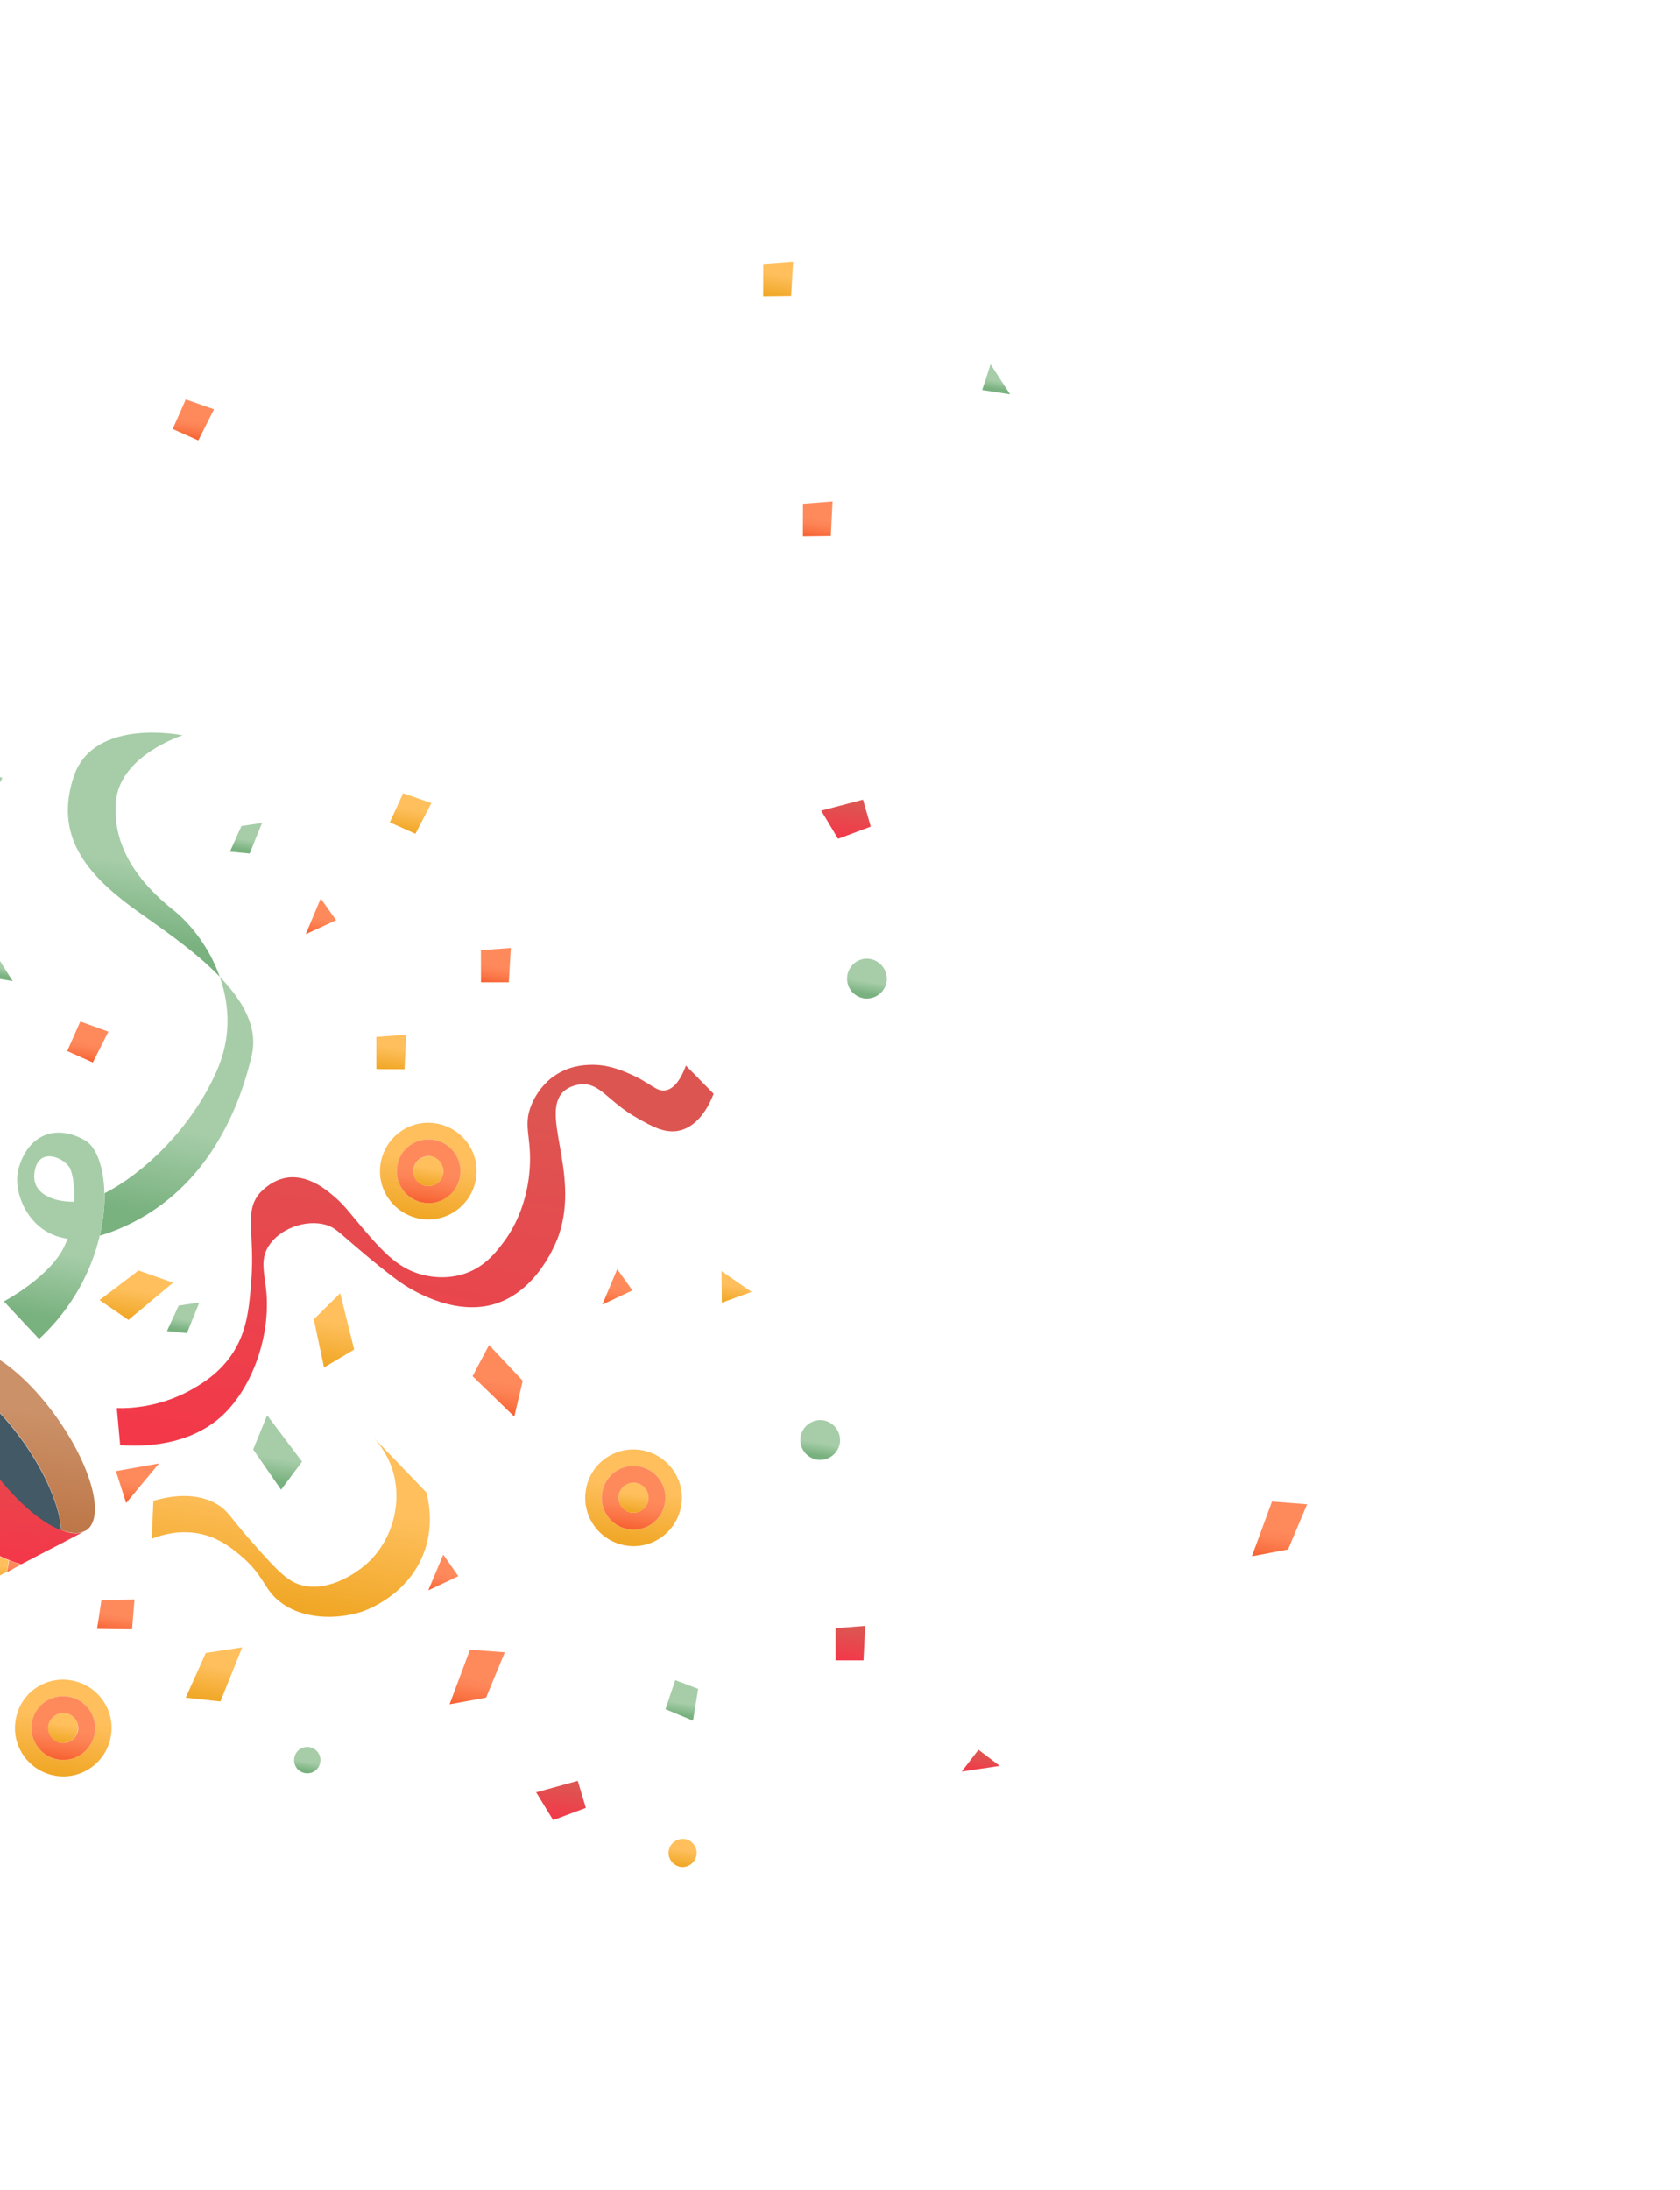 <svg width="175" height="228" viewBox="0 0 175 228" fill="none" xmlns="http://www.w3.org/2000/svg">
<path d="M100.179 184.424L101.922 182.155L104.137 183.835" fill="url(#paint0_linear_221_2009)"/>
<path d="M32.228 181.884C32.98 182.006 33.484 182.707 33.361 183.459C33.238 184.211 32.538 184.715 31.786 184.592C31.034 184.469 30.53 183.769 30.653 183.017C30.776 182.264 31.476 181.761 32.228 181.884Z" fill="url(#paint1_linear_221_2009)"/>
<path d="M66.805 150.963C69.548 151.42 71.417 153.997 70.96 156.739C70.504 159.481 67.927 161.35 65.184 160.894C62.442 160.437 60.573 157.86 61.03 155.118C61.453 152.361 64.063 150.507 66.805 150.963ZM69.271 156.454C69.566 154.648 68.326 152.947 66.521 152.652C64.715 152.358 63.014 153.597 62.719 155.403C62.424 157.208 63.664 158.91 65.469 159.205C67.275 159.499 68.976 158.26 69.271 156.454Z" fill="url(#paint2_linear_221_2009)"/>
<path d="M66.52 152.652C68.326 152.947 69.566 154.649 69.271 156.454C68.976 158.26 67.275 159.499 65.469 159.205C63.663 158.91 62.424 157.208 62.718 155.403C63.028 153.563 64.715 152.358 66.52 152.652ZM67.533 156.189C67.666 155.32 67.075 154.542 66.255 154.39C65.386 154.257 64.608 154.848 64.456 155.668C64.323 156.537 64.914 157.315 65.734 157.467C66.603 157.6 67.381 157.009 67.533 156.189Z" fill="url(#paint3_linear_221_2009)"/>
<path d="M66.255 154.39C67.124 154.523 67.7 155.335 67.533 156.189C67.4 157.058 66.603 157.6 65.734 157.467C64.866 157.335 64.323 156.537 64.456 155.669C64.589 154.8 65.401 154.223 66.255 154.39Z" fill="url(#paint4_linear_221_2009)"/>
<path d="M45.425 116.952C48.167 117.409 50.036 119.986 49.579 122.728C49.123 125.47 46.546 127.34 43.804 126.883C41.062 126.426 39.192 123.85 39.649 121.107C40.106 118.365 42.682 116.496 45.425 116.952ZM47.924 122.458C48.219 120.652 46.979 118.951 45.174 118.656C43.368 118.361 41.667 119.601 41.372 121.407C41.077 123.212 42.317 124.914 44.122 125.208C45.894 125.489 47.63 124.263 47.924 122.458Z" fill="url(#paint5_linear_221_2009)"/>
<path d="M45.174 118.656C46.979 118.951 48.219 120.652 47.924 122.458C47.63 124.263 45.928 125.503 44.122 125.208C42.317 124.914 41.077 123.212 41.372 121.407C41.633 119.587 43.368 118.361 45.174 118.656ZM46.153 122.178C46.285 121.309 45.694 120.531 44.874 120.379C44.005 120.246 43.228 120.837 43.076 121.657C42.943 122.526 43.534 123.304 44.354 123.456C45.223 123.589 46.035 123.013 46.153 122.178Z" fill="url(#paint6_linear_221_2009)"/>
<path d="M44.874 120.379C45.743 120.512 46.319 121.324 46.153 122.178C46.02 123.047 45.223 123.589 44.354 123.456C43.485 123.324 42.943 122.526 43.075 121.658C43.228 120.837 44.039 120.261 44.874 120.379Z" fill="url(#paint7_linear_221_2009)"/>
<path d="M7.403 174.933C10.145 175.389 12.014 177.966 11.557 180.708C11.101 183.451 8.524 185.32 5.782 184.863C3.04 184.407 1.17 181.83 1.627 179.088C2.05 176.331 4.626 174.462 7.403 174.933ZM9.868 180.424C10.163 178.618 8.923 176.917 7.118 176.622C5.312 176.327 3.611 177.567 3.316 179.372C3.021 181.178 4.261 182.88 6.067 183.174C7.838 183.454 9.559 182.263 9.868 180.424Z" fill="url(#paint8_linear_221_2009)"/>
<path d="M7.118 176.622C8.924 176.917 10.163 178.618 9.869 180.424C9.574 182.229 7.872 183.469 6.067 183.174C4.261 182.88 3.022 181.178 3.316 179.373C3.577 177.552 5.313 176.327 7.118 176.622ZM8.131 180.158C8.264 179.29 7.673 178.512 6.853 178.36C5.984 178.227 5.206 178.818 5.054 179.638C4.921 180.507 5.512 181.285 6.332 181.437C7.167 181.555 7.964 181.013 8.131 180.158Z" fill="url(#paint9_linear_221_2009)"/>
<path d="M6.819 178.345C7.687 178.478 8.264 179.29 8.097 180.144C7.964 181.013 7.167 181.555 6.298 181.422C5.429 181.29 4.887 180.492 5.02 179.623C5.172 178.803 5.984 178.227 6.819 178.345Z" fill="url(#paint10_linear_221_2009)"/>
<path d="M71.347 191.448C72.133 191.586 72.69 192.349 72.552 193.135C72.415 193.922 71.652 194.479 70.866 194.341C70.079 194.204 69.522 193.44 69.66 192.654C69.797 191.868 70.546 191.345 71.347 191.448Z" fill="url(#paint11_linear_221_2009)"/>
<path d="M60.187 185.393L61.026 188.21L57.62 189.481L55.849 186.584L60.187 185.393Z" fill="url(#paint12_linear_221_2009)"/>
<path d="M89.897 83.25L90.702 86.053L87.296 87.323L85.54 84.392L89.897 83.25Z" fill="url(#paint13_linear_221_2009)"/>
<path d="M85.775 147.863C86.896 148.064 87.652 149.114 87.484 150.25C87.283 151.371 86.233 152.127 85.097 151.959C83.976 151.758 83.221 150.708 83.388 149.572C83.589 148.451 84.639 147.696 85.775 147.863Z" fill="url(#paint14_linear_221_2009)"/>
<path d="M90.643 99.836C91.764 100.037 92.519 101.087 92.352 102.223C92.151 103.344 91.101 104.1 89.965 103.933C88.844 103.731 88.088 102.681 88.256 101.545C88.471 100.39 89.522 99.635 90.643 99.836Z" fill="url(#paint15_linear_221_2009)"/>
<path d="M72.726 175.818L72.185 179.128L69.318 177.933L70.339 174.91L72.726 175.818Z" fill="url(#paint16_linear_221_2009)"/>
<path d="M78.29 134.493L75.19 135.613L75.152 132.336L78.29 134.493Z" fill="url(#paint17_linear_221_2009)"/>
<path d="M53.212 98.688L53.002 102.261L50.103 102.26L50.095 98.915L53.212 98.688Z" fill="url(#paint18_linear_221_2009)"/>
<path d="M86.722 52.211L86.545 55.798L83.632 55.831L83.638 52.452L86.722 52.211Z" fill="url(#paint19_linear_221_2009)"/>
<path d="M90.124 169.262L89.947 172.85L87.049 172.849L87.041 169.504L90.124 169.262Z" fill="url(#paint20_linear_221_2009)"/>
<path d="M71.449 110.933L74.332 113.866C74.088 114.526 73.03 117.17 70.791 117.695C69.27 118.046 67.917 117.262 66.394 116.405C63.315 114.675 62.542 112.732 60.546 112.879C60.463 112.883 59.589 112.95 58.875 113.487C56.035 115.686 60.466 121.943 58.21 128.58C58.069 129.002 56.126 134.446 51.4 135.792C46.95 137.055 42.368 133.954 41.747 133.526C40.816 132.883 38.804 131.292 36.958 129.691C35.218 128.217 34.878 127.789 33.952 127.51C31.797 126.904 29.057 127.938 27.937 129.791C27.075 131.231 27.567 132.611 27.734 134.373C28.201 139.084 26.283 144.377 23.267 147.265C19.654 150.7 14.464 150.598 12.517 150.444L12.165 146.589C13.675 146.635 16.613 146.451 19.699 144.802C20.758 144.211 22.605 143.195 24.046 141.159C25.716 138.778 25.939 136.297 26.172 133.419C26.575 128.278 25.375 126.111 27.103 124.157C27.244 124.017 28.334 122.795 29.994 122.585C32.117 122.331 33.939 123.801 34.846 124.594C35.611 125.246 36.004 125.737 36.59 126.433C39.346 129.754 40.925 131.602 43.211 132.465C43.735 132.651 45.898 133.422 48.386 132.601C50.596 131.863 51.794 130.204 52.563 129.167C54.914 125.952 55.168 122.278 55.204 121.166C55.317 118.195 54.459 117.101 55.396 114.927C56.156 113.162 57.411 112.212 57.683 112.048C59.195 110.968 60.763 110.879 61.375 110.86C63.142 110.776 64.515 111.328 65.568 111.781C67.843 112.761 68.361 113.709 69.376 113.502C69.949 113.387 70.746 112.844 71.449 110.933Z" fill="url(#paint21_linear_221_2009)"/>
<path d="M44.415 155.369C44.671 156.365 45.147 158.623 44.288 161.273C42.691 166.1 38.027 167.674 37.653 167.795C35.132 168.601 31.573 168.638 29.164 166.755C27.38 165.382 27.601 164.028 24.925 161.829C24.004 161.069 22.913 160.237 21.297 159.783C18.842 159.127 16.728 159.827 15.805 160.195L15.978 156.243C17.867 155.688 20.48 155.324 22.657 156.625C23.773 157.306 23.922 157.894 26.03 160.292C28.578 163.161 29.838 164.629 31.4 165.021C34.477 165.823 37.453 163.401 37.881 163.062C40.604 160.853 41.8 157.141 41.097 153.819C40.669 151.823 39.613 150.442 38.993 149.732L44.415 155.369Z" fill="url(#paint22_linear_221_2009)"/>
<path d="M22.892 101.69C25.286 104.171 26.883 106.912 26.236 109.814C24.802 116.041 21.028 124.802 11.423 128.313C11.049 128.434 10.723 128.535 10.398 128.637C10.755 127.059 10.918 125.56 10.892 124.219C14.901 122.202 19.915 117.478 22.529 111.599C24.133 108.062 23.921 104.63 22.892 101.69Z" fill="url(#paint23_linear_221_2009)"/>
<path d="M18.04 94.728C19.843 96.149 21.825 98.653 22.892 101.69C20.144 98.815 16.309 96.317 13.734 94.444C8.944 90.89 5.621 86.922 7.706 80.775C9.824 74.642 19.026 76.553 19.026 76.553C19.026 76.553 12.502 78.614 12.08 83.424C11.653 88.152 14.501 91.915 18.04 94.728Z" fill="url(#paint24_linear_221_2009)"/>
<path d="M7.037 128.96C2.747 128.359 1.279 123.822 1.934 121.648C2.955 118.062 5.827 117.004 8.839 118.705C10.037 119.382 10.819 121.49 10.877 124.253C10.904 125.593 10.774 127.107 10.383 128.67C9.556 132.179 7.626 136.098 4.071 139.397L0.403 135.482C0.403 135.482 4.15 133.513 6.082 130.803C6.482 130.25 6.794 129.62 7.037 128.96ZM7.729 125.111C7.795 123.65 7.608 122.402 7.338 121.722C6.893 120.604 3.861 119.137 3.574 122.234C3.43 123.782 4.599 124.527 5.812 124.889C6.467 125.05 7.084 125.115 7.729 125.111Z" fill="url(#paint25_linear_221_2009)"/>
<path d="M4.495 148.88L6.257 151.331L3.801 150.957L4.495 148.88Z" fill="url(#paint26_linear_221_2009)"/>
<path d="M52.584 172.013L50.634 176.728L46.831 177.425L48.958 171.739L52.584 172.013Z" fill="url(#paint27_linear_221_2009)"/>
<path d="M136.159 156.604L134.174 161.305L130.405 162.016L132.499 156.316L136.159 156.604Z" fill="url(#paint28_linear_221_2009)"/>
<path d="M54.453 143.75L53.572 147.477L49.225 143.269L50.945 140.024L54.453 143.75Z" fill="url(#paint29_linear_221_2009)"/>
<path d="M46.175 161.844L47.744 164.09L44.615 165.56L46.175 161.844Z" fill="url(#paint30_linear_221_2009)"/>
<path d="M33.409 93.539L35.011 95.799L31.848 97.255L33.409 93.539Z" fill="url(#paint31_linear_221_2009)"/>
<path d="M64.292 132.126L65.875 134.338L62.746 135.808L64.292 132.126Z" fill="url(#paint32_linear_221_2009)"/>
<path d="M35.434 134.631L36.894 140.493L33.754 142.362L32.69 137.354L35.434 134.631Z" fill="url(#paint33_linear_221_2009)"/>
<path d="M42.315 107.722L42.139 111.31L39.206 111.295L39.198 107.949L42.315 107.722Z" fill="url(#paint34_linear_221_2009)"/>
<path d="M82.618 27.253L82.407 30.826L79.494 30.859L79.5 27.48L82.618 27.253Z" fill="url(#paint35_linear_221_2009)"/>
<path d="M44.934 83.607L43.277 86.799L40.609 85.609L41.993 82.582L44.934 83.607Z" fill="url(#paint36_linear_221_2009)"/>
<path d="M31.463 152.164L29.278 155.087L26.373 150.897L27.826 147.336L31.463 152.164Z" fill="url(#paint37_linear_221_2009)"/>
<path d="M25.227 171.5L22.964 177.128L19.348 176.737L21.434 172.081L25.227 171.5Z" fill="url(#paint38_linear_221_2009)"/>
<path d="M20.765 135.598L19.472 138.785L17.39 138.573L18.613 135.919L20.765 135.598Z" fill="url(#paint39_linear_221_2009)"/>
<path d="M27.296 85.672L26.004 88.859L23.955 88.661L25.145 85.993L27.296 85.672Z" fill="url(#paint40_linear_221_2009)"/>
<path d="M16.568 152.35L13.142 156.47L12.075 153.152L16.568 152.35Z" fill="url(#paint41_linear_221_2009)"/>
<path d="M14.012 166.507L13.758 169.619L10.112 169.578L10.569 166.554L14.012 166.507Z" fill="url(#paint42_linear_221_2009)"/>
<path d="M18.03 133.535L13.382 137.41L10.366 135.346L14.43 132.266L18.03 133.535Z" fill="url(#paint43_linear_221_2009)"/>
<path d="M11.292 107.402L9.669 110.608L7.001 109.418L8.366 106.343L11.292 107.402Z" fill="url(#paint44_linear_221_2009)"/>
<path d="M22.294 42.613L20.657 45.853L17.988 44.663L19.354 41.587L22.294 42.613Z" fill="url(#paint45_linear_221_2009)"/>
<path d="M0.248 80.984L-1.409 84.176L-4.077 82.986L-2.678 79.925L0.248 80.984Z" fill="url(#paint46_linear_221_2009)"/>
<path d="M-0.665 98.99L1.32 102.14L-1.573 101.659L-0.665 98.99Z" fill="url(#paint47_linear_221_2009)"/>
<path d="M103.183 37.924L105.216 41.054L102.309 40.607L103.183 37.924Z" fill="url(#paint48_linear_221_2009)"/>
<path d="M5.857 147.494C9.527 152.618 10.954 157.903 9.029 159.288L8.626 159.477C8.043 159.708 7.242 159.605 6.378 159.273C6.261 156.928 4.836 153.415 2.371 149.978C-0.094 146.541 -2.968 144.055 -5.137 143.201C-5.174 142.259 -5.017 141.521 -4.599 141.017L-4.268 140.717C-2.391 139.351 2.186 142.37 5.857 147.494Z" fill="url(#paint49_linear_221_2009)"/>
<path d="M8.611 159.51L6.215 160.773L4.301 161.76L2.225 162.839C1.789 162.731 1.367 162.59 0.959 162.414C0.401 162.214 -0.128 161.946 -0.676 161.629C-1.684 161.074 -2.635 160.383 -3.594 159.526C-4.118 159.059 -4.627 158.558 -5.087 158.038C-5.581 157.503 -6.027 156.949 -6.443 156.326C-6.927 155.675 -7.349 154.97 -7.716 154.329C-8.234 153.381 -8.669 152.429 -8.988 151.486C-9.659 149.586 -9.947 147.731 -9.793 146.066L-7.785 144.113L-5.713 142.107L-4.565 141.032C-4.983 141.536 -5.14 142.274 -5.103 143.215C-4.986 145.561 -3.56 149.074 -1.095 152.511C1.369 155.948 4.244 158.434 6.412 159.288C7.227 159.639 7.994 159.728 8.611 159.51Z" fill="url(#paint50_linear_221_2009)"/>
<path d="M6.364 159.307C4.146 158.473 1.321 155.967 -1.144 152.53C-3.609 149.093 -5.049 145.614 -5.151 143.235C-2.949 144.103 -0.108 146.575 2.356 150.012C4.821 153.449 6.247 156.962 6.364 159.307Z" fill="#435965"/>
<path d="M2.211 162.873L0.748 163.652L0.945 162.448C1.367 162.59 1.789 162.731 2.211 162.873Z" fill="url(#paint51_linear_221_2009)"/>
<path d="M0.911 162.434L0.714 163.637L-1.201 164.624L-0.724 161.649C-0.176 161.966 0.387 162.248 0.911 162.434Z" fill="url(#paint52_linear_221_2009)"/>
<path d="M-0.69 161.663L-1.167 164.639L-4.705 166.496L-3.575 159.575C-2.683 160.402 -1.699 161.108 -0.69 161.663Z" fill="url(#paint53_linear_221_2009)"/>
<defs>
<linearGradient id="paint0_linear_221_2009" x1="102.475" y1="182.234" x2="102.066" y2="184.737" gradientUnits="userSpaceOnUse">
<stop offset="0.138" stop-color="#DD5551"/>
<stop offset="1" stop-color="#F43749"/>
</linearGradient>
<linearGradient id="paint1_linear_221_2009" x1="32.236" y1="181.872" x2="31.791" y2="184.598" gradientUnits="userSpaceOnUse">
<stop offset="0.574" stop-color="#A6CDA8"/>
<stop offset="0.893" stop-color="#79B17F"/>
</linearGradient>
<linearGradient id="paint2_linear_221_2009" x1="66.807" y1="150.944" x2="65.182" y2="160.887" gradientUnits="userSpaceOnUse">
<stop offset="0.401" stop-color="#FEBF5C"/>
<stop offset="1" stop-color="#F0A624"/>
</linearGradient>
<linearGradient id="paint3_linear_221_2009" x1="66.53" y1="152.637" x2="65.458" y2="159.195" gradientUnits="userSpaceOnUse">
<stop offset="0.489" stop-color="#FE8A5C"/>
<stop offset="0.637" stop-color="#FD8456"/>
<stop offset="0.838" stop-color="#FA7344"/>
<stop offset="1" stop-color="#F66031"/>
</linearGradient>
<linearGradient id="paint4_linear_221_2009" x1="66.245" y1="154.378" x2="65.743" y2="157.454" gradientUnits="userSpaceOnUse">
<stop offset="0.401" stop-color="#FEBF5C"/>
<stop offset="1" stop-color="#F0A624"/>
</linearGradient>
<linearGradient id="paint5_linear_221_2009" x1="45.443" y1="116.953" x2="43.817" y2="126.897" gradientUnits="userSpaceOnUse">
<stop offset="0.401" stop-color="#FEBF5C"/>
<stop offset="1" stop-color="#F0A624"/>
</linearGradient>
<linearGradient id="paint6_linear_221_2009" x1="45.166" y1="118.646" x2="44.094" y2="125.203" gradientUnits="userSpaceOnUse">
<stop offset="0.489" stop-color="#FE8A5C"/>
<stop offset="0.637" stop-color="#FD8456"/>
<stop offset="0.838" stop-color="#FA7344"/>
<stop offset="1" stop-color="#F66031"/>
</linearGradient>
<linearGradient id="paint7_linear_221_2009" x1="44.881" y1="120.387" x2="44.378" y2="123.463" gradientUnits="userSpaceOnUse">
<stop offset="0.401" stop-color="#FEBF5C"/>
<stop offset="1" stop-color="#F0A624"/>
</linearGradient>
<linearGradient id="paint8_linear_221_2009" x1="7.388" y1="174.923" x2="5.762" y2="184.867" gradientUnits="userSpaceOnUse">
<stop offset="0.401" stop-color="#FEBF5C"/>
<stop offset="1" stop-color="#F0A624"/>
</linearGradient>
<linearGradient id="paint9_linear_221_2009" x1="7.111" y1="176.617" x2="6.04" y2="183.174" gradientUnits="userSpaceOnUse">
<stop offset="0.489" stop-color="#FE8A5C"/>
<stop offset="0.637" stop-color="#FD8456"/>
<stop offset="0.838" stop-color="#FA7344"/>
<stop offset="1" stop-color="#F66031"/>
</linearGradient>
<linearGradient id="paint10_linear_221_2009" x1="6.827" y1="178.357" x2="6.324" y2="181.434" gradientUnits="userSpaceOnUse">
<stop offset="0.401" stop-color="#FEBF5C"/>
<stop offset="1" stop-color="#F0A624"/>
</linearGradient>
<linearGradient id="paint11_linear_221_2009" x1="71.34" y1="191.455" x2="70.868" y2="194.342" gradientUnits="userSpaceOnUse">
<stop offset="0.401" stop-color="#FEBF5C"/>
<stop offset="1" stop-color="#F0A624"/>
</linearGradient>
<linearGradient id="paint12_linear_221_2009" x1="58.791" y1="185.18" x2="58.076" y2="189.555" gradientUnits="userSpaceOnUse">
<stop offset="0.138" stop-color="#DD5551"/>
<stop offset="1" stop-color="#F43749"/>
</linearGradient>
<linearGradient id="paint13_linear_221_2009" x1="88.491" y1="83.014" x2="87.776" y2="87.389" gradientUnits="userSpaceOnUse">
<stop offset="0.138" stop-color="#DD5551"/>
<stop offset="1" stop-color="#F43749"/>
</linearGradient>
<linearGradient id="paint14_linear_221_2009" x1="85.78" y1="147.878" x2="85.113" y2="151.957" gradientUnits="userSpaceOnUse">
<stop offset="0.574" stop-color="#A6CDA8"/>
<stop offset="0.893" stop-color="#79B17F"/>
</linearGradient>
<linearGradient id="paint15_linear_221_2009" x1="90.651" y1="99.82" x2="89.984" y2="103.9" gradientUnits="userSpaceOnUse">
<stop offset="0.574" stop-color="#A6CDA8"/>
<stop offset="0.893" stop-color="#79B17F"/>
</linearGradient>
<linearGradient id="paint16_linear_221_2009" x1="71.313" y1="175.076" x2="70.688" y2="178.901" gradientUnits="userSpaceOnUse">
<stop offset="0.574" stop-color="#A6CDA8"/>
<stop offset="0.893" stop-color="#79B17F"/>
</linearGradient>
<linearGradient id="paint17_linear_221_2009" x1="76.857" y1="132.613" x2="76.337" y2="135.791" gradientUnits="userSpaceOnUse">
<stop offset="0.401" stop-color="#FEBF5C"/>
<stop offset="1" stop-color="#F0A624"/>
</linearGradient>
<linearGradient id="paint18_linear_221_2009" x1="51.91" y1="98.458" x2="51.254" y2="102.468" gradientUnits="userSpaceOnUse">
<stop offset="0.489" stop-color="#FE8A5C"/>
<stop offset="0.637" stop-color="#FD8456"/>
<stop offset="0.838" stop-color="#FA7344"/>
<stop offset="1" stop-color="#F66031"/>
</linearGradient>
<linearGradient id="paint19_linear_221_2009" x1="85.438" y1="52.002" x2="84.783" y2="56.013" gradientUnits="userSpaceOnUse">
<stop offset="0.489" stop-color="#FE8A5C"/>
<stop offset="0.637" stop-color="#FD8456"/>
<stop offset="0.838" stop-color="#FA7344"/>
<stop offset="1" stop-color="#F66031"/>
</linearGradient>
<linearGradient id="paint20_linear_221_2009" x1="88.84" y1="169.04" x2="88.185" y2="173.05" gradientUnits="userSpaceOnUse">
<stop offset="0.138" stop-color="#DD5551"/>
<stop offset="1" stop-color="#F43749"/>
</linearGradient>
<linearGradient id="paint21_linear_221_2009" x1="47.077" y1="106.959" x2="39.252" y2="154.83" gradientUnits="userSpaceOnUse">
<stop offset="0.138" stop-color="#DD5551"/>
<stop offset="1" stop-color="#F43749"/>
</linearGradient>
<linearGradient id="paint22_linear_221_2009" x1="31.843" y1="148.601" x2="28.748" y2="167.533" gradientUnits="userSpaceOnUse">
<stop offset="0.401" stop-color="#FEBF5C"/>
<stop offset="1" stop-color="#F0A624"/>
</linearGradient>
<linearGradient id="paint23_linear_221_2009" x1="21.12" y1="101.396" x2="16.501" y2="129.651" gradientUnits="userSpaceOnUse">
<stop offset="0.574" stop-color="#A6CDA8"/>
<stop offset="0.893" stop-color="#79B17F"/>
</linearGradient>
<linearGradient id="paint24_linear_221_2009" x1="17.657" y1="76.33" x2="13.756" y2="100.192" gradientUnits="userSpaceOnUse">
<stop offset="0.574" stop-color="#A6CDA8"/>
<stop offset="0.893" stop-color="#79B17F"/>
</linearGradient>
<linearGradient id="paint25_linear_221_2009" x1="7.328" y1="118.009" x2="3.842" y2="139.338" gradientUnits="userSpaceOnUse">
<stop offset="0.574" stop-color="#A6CDA8"/>
<stop offset="0.893" stop-color="#79B17F"/>
</linearGradient>
<linearGradient id="paint26_linear_221_2009" x1="5.387" y1="149.013" x2="5.037" y2="151.152" gradientUnits="userSpaceOnUse">
<stop offset="0.401" stop-color="#FEBF5C"/>
<stop offset="1" stop-color="#F0A624"/>
</linearGradient>
<linearGradient id="paint27_linear_221_2009" x1="50.225" y1="171.63" x2="49.216" y2="177.804" gradientUnits="userSpaceOnUse">
<stop offset="0.489" stop-color="#FE8A5C"/>
<stop offset="0.637" stop-color="#FD8456"/>
<stop offset="0.838" stop-color="#FA7344"/>
<stop offset="1" stop-color="#F66031"/>
</linearGradient>
<linearGradient id="paint28_linear_221_2009" x1="133.786" y1="156.213" x2="132.777" y2="162.387" gradientUnits="userSpaceOnUse">
<stop offset="0.489" stop-color="#FE8A5C"/>
<stop offset="0.637" stop-color="#FD8456"/>
<stop offset="0.838" stop-color="#FA7344"/>
<stop offset="1" stop-color="#F66031"/>
</linearGradient>
<linearGradient id="paint29_linear_221_2009" x1="52.365" y1="140.277" x2="51.248" y2="147.108" gradientUnits="userSpaceOnUse">
<stop offset="0.489" stop-color="#FE8A5C"/>
<stop offset="0.637" stop-color="#FD8456"/>
<stop offset="0.838" stop-color="#FA7344"/>
<stop offset="1" stop-color="#F66031"/>
</linearGradient>
<linearGradient id="paint30_linear_221_2009" x1="46.663" y1="161.929" x2="46.032" y2="165.786" gradientUnits="userSpaceOnUse">
<stop offset="0.489" stop-color="#FE8A5C"/>
<stop offset="0.637" stop-color="#FD8456"/>
<stop offset="0.838" stop-color="#FA7344"/>
<stop offset="1" stop-color="#F66031"/>
</linearGradient>
<linearGradient id="paint31_linear_221_2009" x1="33.904" y1="93.624" x2="33.273" y2="97.481" gradientUnits="userSpaceOnUse">
<stop offset="0.489" stop-color="#FE8A5C"/>
<stop offset="0.637" stop-color="#FD8456"/>
<stop offset="0.838" stop-color="#FA7344"/>
<stop offset="1" stop-color="#F66031"/>
</linearGradient>
<linearGradient id="paint32_linear_221_2009" x1="64.781" y1="132.193" x2="64.151" y2="136.05" gradientUnits="userSpaceOnUse">
<stop offset="0.489" stop-color="#FE8A5C"/>
<stop offset="0.637" stop-color="#FD8456"/>
<stop offset="0.838" stop-color="#FA7344"/>
<stop offset="1" stop-color="#F66031"/>
</linearGradient>
<linearGradient id="paint33_linear_221_2009" x1="35.51" y1="134.645" x2="34.239" y2="142.421" gradientUnits="userSpaceOnUse">
<stop offset="0.401" stop-color="#FEBF5C"/>
<stop offset="1" stop-color="#F0A624"/>
</linearGradient>
<linearGradient id="paint34_linear_221_2009" x1="41.018" y1="107.493" x2="40.363" y2="111.503" gradientUnits="userSpaceOnUse">
<stop offset="0.401" stop-color="#FEBF5C"/>
<stop offset="1" stop-color="#F0A624"/>
</linearGradient>
<linearGradient id="paint35_linear_221_2009" x1="81.303" y1="27.03" x2="80.648" y2="31.041" gradientUnits="userSpaceOnUse">
<stop offset="0.401" stop-color="#FEBF5C"/>
<stop offset="1" stop-color="#F0A624"/>
</linearGradient>
<linearGradient id="paint36_linear_221_2009" x1="43.076" y1="82.74" x2="42.433" y2="86.674" gradientUnits="userSpaceOnUse">
<stop offset="0.401" stop-color="#FEBF5C"/>
<stop offset="1" stop-color="#F0A624"/>
</linearGradient>
<linearGradient id="paint37_linear_221_2009" x1="29.563" y1="147.625" x2="28.367" y2="154.941" gradientUnits="userSpaceOnUse">
<stop offset="0.574" stop-color="#A6CDA8"/>
<stop offset="0.893" stop-color="#79B17F"/>
</linearGradient>
<linearGradient id="paint38_linear_221_2009" x1="22.776" y1="171.093" x2="21.789" y2="177.133" gradientUnits="userSpaceOnUse">
<stop offset="0.401" stop-color="#FEBF5C"/>
<stop offset="1" stop-color="#F0A624"/>
</linearGradient>
<linearGradient id="paint39_linear_221_2009" x1="19.358" y1="135.359" x2="18.796" y2="138.796" gradientUnits="userSpaceOnUse">
<stop offset="0.574" stop-color="#A6CDA8"/>
<stop offset="0.893" stop-color="#79B17F"/>
</linearGradient>
<linearGradient id="paint40_linear_221_2009" x1="25.9" y1="85.444" x2="25.338" y2="88.881" gradientUnits="userSpaceOnUse">
<stop offset="0.574" stop-color="#A6CDA8"/>
<stop offset="0.893" stop-color="#79B17F"/>
</linearGradient>
<linearGradient id="paint41_linear_221_2009" x1="14.444" y1="151.995" x2="13.701" y2="156.542" gradientUnits="userSpaceOnUse">
<stop offset="0.489" stop-color="#FE8A5C"/>
<stop offset="0.637" stop-color="#FD8456"/>
<stop offset="0.838" stop-color="#FA7344"/>
<stop offset="1" stop-color="#F66031"/>
</linearGradient>
<linearGradient id="paint42_linear_221_2009" x1="12.47" y1="166.273" x2="11.882" y2="169.871" gradientUnits="userSpaceOnUse">
<stop offset="0.489" stop-color="#FE8A5C"/>
<stop offset="0.637" stop-color="#FD8456"/>
<stop offset="0.838" stop-color="#FA7344"/>
<stop offset="1" stop-color="#F66031"/>
</linearGradient>
<linearGradient id="paint43_linear_221_2009" x1="14.555" y1="132.285" x2="13.708" y2="137.466" gradientUnits="userSpaceOnUse">
<stop offset="0.401" stop-color="#FEBF5C"/>
<stop offset="1" stop-color="#F0A624"/>
</linearGradient>
<linearGradient id="paint44_linear_221_2009" x1="9.451" y1="106.536" x2="8.808" y2="110.47" gradientUnits="userSpaceOnUse">
<stop offset="0.489" stop-color="#FE8A5C"/>
<stop offset="0.637" stop-color="#FD8456"/>
<stop offset="0.838" stop-color="#FA7344"/>
<stop offset="1" stop-color="#F66031"/>
</linearGradient>
<linearGradient id="paint45_linear_221_2009" x1="20.454" y1="41.765" x2="19.811" y2="45.699" gradientUnits="userSpaceOnUse">
<stop offset="0.489" stop-color="#FE8A5C"/>
<stop offset="0.637" stop-color="#FD8456"/>
<stop offset="0.838" stop-color="#FA7344"/>
<stop offset="1" stop-color="#F66031"/>
</linearGradient>
<linearGradient id="paint46_linear_221_2009" x1="-1.603" y1="80.1" x2="-2.247" y2="84.037" gradientUnits="userSpaceOnUse">
<stop offset="0.574" stop-color="#A6CDA8"/>
<stop offset="0.893" stop-color="#79B17F"/>
</linearGradient>
<linearGradient id="paint47_linear_221_2009" x1="0.331" y1="99.159" x2="-0.116" y2="101.888" gradientUnits="userSpaceOnUse">
<stop offset="0.574" stop-color="#A6CDA8"/>
<stop offset="0.893" stop-color="#79B17F"/>
</linearGradient>
<linearGradient id="paint48_linear_221_2009" x1="104.211" y1="38.1" x2="103.765" y2="40.83" gradientUnits="userSpaceOnUse">
<stop offset="0.574" stop-color="#A6CDA8"/>
<stop offset="0.893" stop-color="#79B17F"/>
</linearGradient>
<linearGradient id="paint49_linear_221_2009" x1="3.739" y1="141.5" x2="0.954" y2="158.537" gradientUnits="userSpaceOnUse">
<stop offset="0.319" stop-color="#CB9168"/>
<stop offset="1" stop-color="#BD7647"/>
</linearGradient>
<linearGradient id="paint50_linear_221_2009" x1="1.135" y1="142.005" x2="-2.156" y2="162.141" gradientUnits="userSpaceOnUse">
<stop offset="0.138" stop-color="#DD5551"/>
<stop offset="1" stop-color="#F43749"/>
</linearGradient>
<linearGradient id="paint51_linear_221_2009" x1="1.58" y1="162.541" x2="1.385" y2="163.735" gradientUnits="userSpaceOnUse">
<stop offset="0.489" stop-color="#FE8A5C"/>
<stop offset="0.637" stop-color="#FD8456"/>
<stop offset="0.838" stop-color="#FA7344"/>
<stop offset="1" stop-color="#F66031"/>
</linearGradient>
<linearGradient id="paint52_linear_221_2009" x1="0.149" y1="161.809" x2="-0.335" y2="164.769" gradientUnits="userSpaceOnUse">
<stop offset="0.401" stop-color="#FEBF5C"/>
<stop offset="1" stop-color="#F0A624"/>
</linearGradient>
<linearGradient id="paint53_linear_221_2009" x1="-2.032" y1="159.839" x2="-3.162" y2="166.753" gradientUnits="userSpaceOnUse">
<stop offset="0.489" stop-color="#FE8A5C"/>
<stop offset="0.637" stop-color="#FD8456"/>
<stop offset="0.838" stop-color="#FA7344"/>
<stop offset="1" stop-color="#F66031"/>
</linearGradient>
</defs>
</svg>
